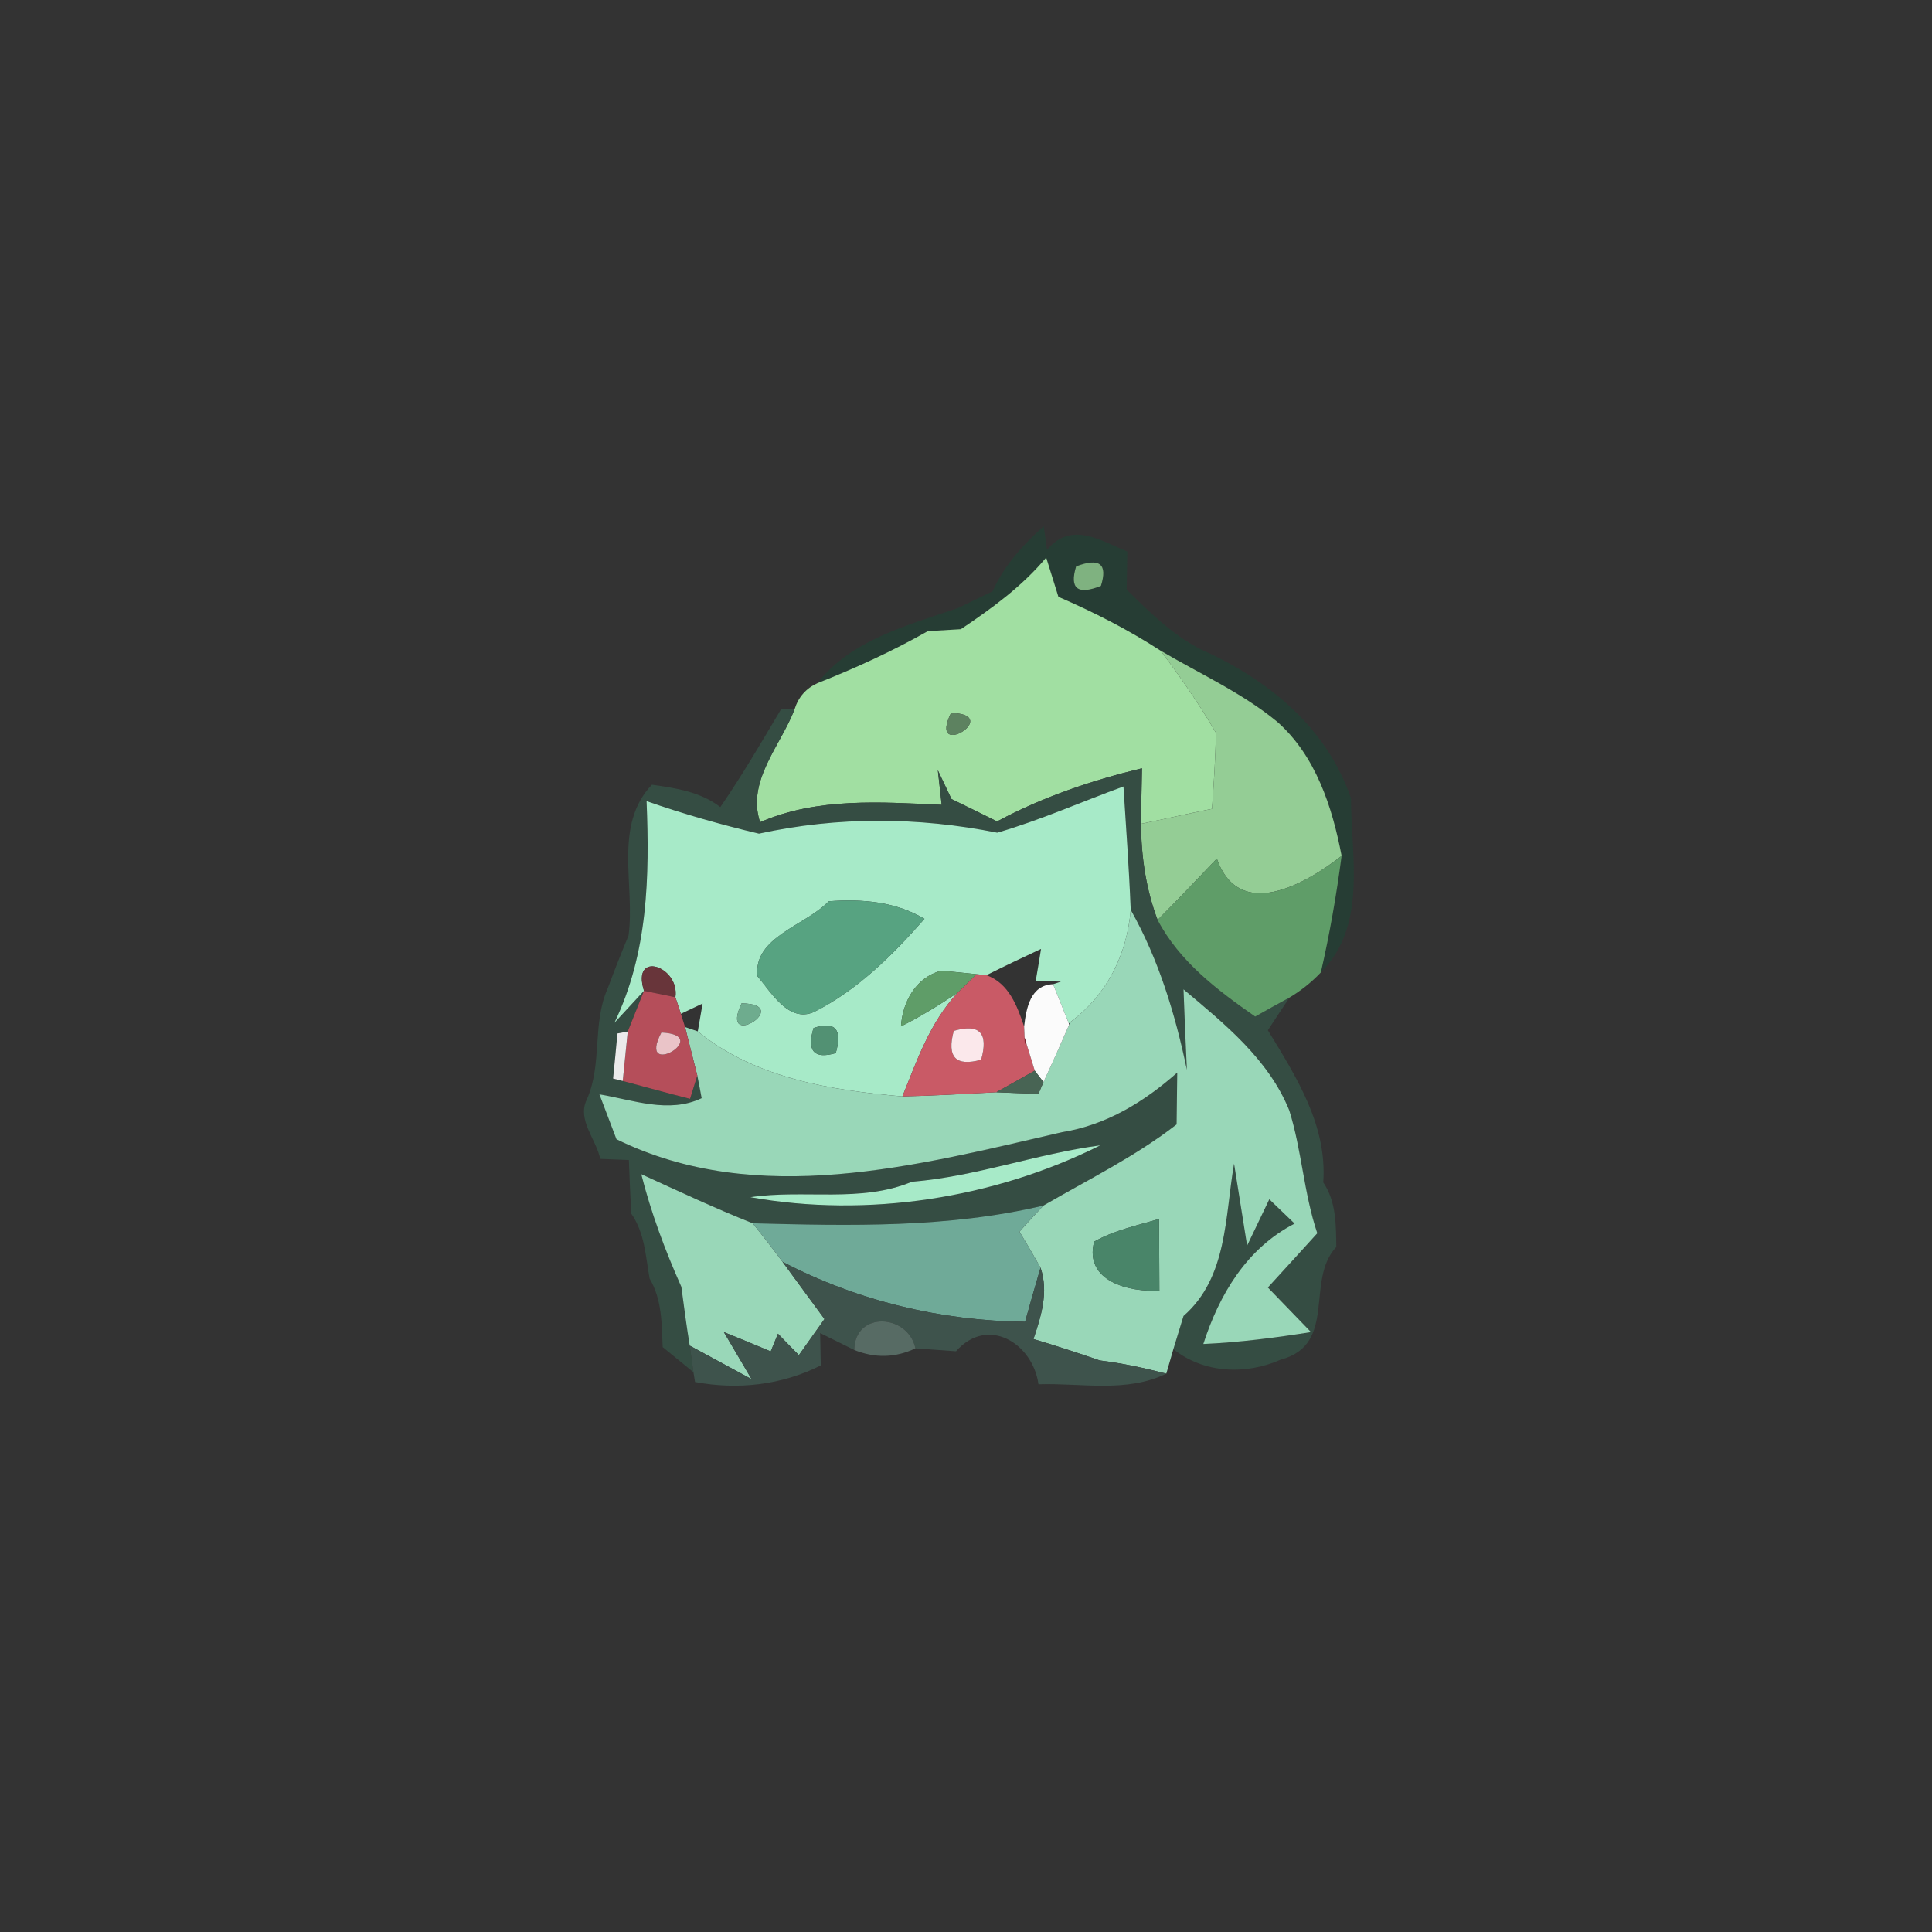 <?xml version="1.0" encoding="UTF-8" ?>
<!DOCTYPE svg PUBLIC "-//W3C//DTD SVG 1.1//EN" "http://www.w3.org/Graphics/SVG/1.1/DTD/svg11.dtd">
<svg width="120pt" height="120pt" viewBox="0 0 120 120" version="1.1" xmlns="http://www.w3.org/2000/svg">
<rect x="0" y="0" width="120" height="120" fill="#333333" stroke="none"/>
<g id="#263e34f5">
<path fill="#263e34" opacity="0.96" d=" M 61.65 36.73 C 62.36 35.13 63.54 33.84 64.83 32.68 L 65.03 34.15 C 66.55 32.36 68.31 33.55 70.02 34.26 C 70.01 34.85 69.99 36.03 69.98 36.62 C 71.36 37.99 72.77 39.38 74.52 40.30 C 78.72 42.18 82.36 45.10 83.91 49.57 C 83.92 53.23 84.93 57.50 82.04 60.40 C 82.59 58.01 83.01 55.59 83.33 53.16 C 82.75 50.12 81.72 46.94 79.33 44.83 C 77.13 43.02 74.52 41.85 72.08 40.41 C 70.07 39.11 67.94 38.02 65.74 37.07 C 65.55 36.46 65.17 35.24 64.98 34.63 C 63.49 36.42 61.60 37.79 59.68 39.08 C 59.17 39.11 58.15 39.17 57.63 39.20 C 55.43 40.45 53.13 41.50 50.78 42.43 C 52.83 39.75 56.45 38.81 59.52 37.76 C 60.05 37.50 61.12 36.98 61.65 36.73 M 66.84 35.18 C 66.42 36.56 66.93 36.97 68.38 36.39 C 68.81 35.03 68.30 34.62 66.84 35.18 Z" />
</g>
<g id="#a1dfa2ff">
<path fill="#a1dfa2" opacity="1.00" d=" M 59.68 39.08 C 61.60 37.79 63.49 36.42 64.98 34.63 C 65.17 35.24 65.55 36.46 65.74 37.07 C 67.94 38.02 70.07 39.11 72.08 40.41 C 73.32 42.04 74.48 43.73 75.51 45.49 C 75.51 45.50 75.52 45.52 75.52 45.53 C 75.50 47.10 75.39 48.67 75.28 50.24 C 73.81 50.53 72.34 50.87 70.87 51.17 C 70.88 50.30 70.91 48.58 70.93 47.72 C 67.81 48.47 64.77 49.50 61.93 51.02 C 60.99 50.55 60.04 50.09 59.10 49.63 C 58.89 49.18 58.46 48.28 58.25 47.84 C 58.31 48.37 58.43 49.45 58.49 49.99 C 54.70 49.82 50.78 49.52 47.21 51.07 C 46.36 48.51 48.49 46.31 49.35 44.06 C 49.59 43.29 50.07 42.75 50.78 42.43 C 53.13 41.50 55.43 40.45 57.63 39.20 C 58.15 39.17 59.17 39.11 59.68 39.08 M 64.36 38.04 C 64.67 38.35 64.67 38.35 64.36 38.04 M 62.26 40.29 C 62.74 40.77 62.74 40.77 62.26 40.29 M 60.29 42.27 C 60.77 42.75 60.77 42.75 60.29 42.27 M 59.07 44.28 C 57.59 47.31 62.38 44.38 59.07 44.28 Z" />
</g>
<g id="#7fb280ff">
<path fill="#7fb280" opacity="1.00" d=" M 66.84 35.18 C 68.30 34.62 68.81 35.03 68.38 36.39 C 66.93 36.97 66.42 36.56 66.84 35.18 Z" />
</g>
<g id="#3d583eff">
<path fill="#3d583e" opacity="1.00" d=" M 64.36 38.04 C 64.67 38.35 64.67 38.35 64.36 38.04 Z" />
</g>
<g id="#5a7e5eff">
<path fill="#5a7e5e" opacity="1.00" d=" M 62.26 40.29 C 62.74 40.77 62.74 40.77 62.26 40.29 Z" />
</g>
<g id="#94cd95ff">
<path fill="#94cd95" opacity="1.00" d=" M 72.08 40.41 C 74.52 41.85 77.13 43.02 79.33 44.83 C 81.72 46.94 82.75 50.12 83.33 53.16 C 81.09 54.91 76.97 57.28 75.58 53.33 C 74.36 54.61 73.15 55.89 71.90 57.14 C 71.18 55.23 70.88 53.20 70.87 51.17 C 72.34 50.87 73.81 50.53 75.28 50.24 C 75.39 48.67 75.50 47.10 75.52 45.53 L 75.52 45.51 L 75.51 45.49 C 74.48 43.73 73.32 42.04 72.08 40.41 M 76.27 50.25 C 76.76 50.73 76.76 50.73 76.27 50.25 Z" />
</g>
<g id="#608962ff">
<path fill="#608962" opacity="1.00" d=" M 60.29 42.27 C 60.77 42.75 60.77 42.75 60.29 42.27 Z" />
</g>
<g id="#354d43fd">
<path fill="#354d43" opacity="1.00" d=" M 48.52 44.04 L 49.35 44.06 C 48.49 46.31 46.36 48.51 47.21 51.07 C 50.78 49.52 54.70 49.82 58.49 49.99 C 58.43 49.45 58.31 48.37 58.25 47.84 C 58.46 48.28 58.89 49.18 59.10 49.63 C 60.04 50.09 60.99 50.55 61.93 51.02 C 64.77 49.50 67.81 48.47 70.93 47.72 C 70.91 48.58 70.88 50.30 70.87 51.17 C 70.88 53.20 71.18 55.23 71.90 57.14 C 73.26 59.73 75.61 61.50 77.96 63.14 C 78.49 62.84 79.55 62.25 80.09 61.96 C 79.75 62.47 79.08 63.48 78.75 63.99 C 80.51 66.88 82.44 69.89 82.19 73.44 C 83.00 74.64 82.98 76.07 83.00 77.45 C 81.05 79.52 83.10 83.50 79.55 84.45 C 77.38 85.41 74.78 85.31 72.88 83.80 C 73.04 83.28 73.35 82.26 73.51 81.74 C 76.25 79.35 76.08 75.57 76.65 72.28 C 76.92 73.98 77.19 75.68 77.46 77.37 C 77.81 76.65 78.49 75.21 78.84 74.49 C 79.36 74.99 79.88 75.49 80.41 76.00 C 77.44 77.53 75.73 80.40 74.74 83.48 C 76.98 83.38 79.21 83.09 81.43 82.74 C 80.76 82.05 79.42 80.66 78.75 79.97 C 79.78 78.85 80.80 77.72 81.82 76.60 C 80.98 74.11 80.86 71.46 80.08 68.97 C 78.80 65.80 76.06 63.59 73.51 61.45 C 73.57 63.12 73.64 64.78 73.72 66.45 C 73.00 63.00 71.97 59.59 70.23 56.51 C 70.13 53.95 69.94 51.40 69.78 48.85 C 67.17 49.80 64.62 50.94 61.94 51.72 C 57.03 50.74 52.05 50.71 47.14 51.78 C 44.78 51.22 42.45 50.56 40.16 49.76 C 40.35 54.45 40.25 59.21 38.16 63.53 L 40.00 61.54 C 39.75 62.17 39.24 63.44 38.99 64.07 L 38.35 64.19 C 38.29 64.89 38.15 66.29 38.08 66.99 L 38.68 67.14 C 40.07 67.51 41.46 67.90 42.86 68.25 L 43.31 66.80 C 43.38 67.15 43.52 67.86 43.58 68.21 C 41.53 69.18 39.32 68.32 37.23 67.97 C 37.50 68.67 38.02 70.06 38.29 70.76 C 47.05 75.06 56.99 72.39 65.97 70.32 C 68.72 69.88 71.08 68.43 73.12 66.62 C 73.11 67.42 73.09 69.04 73.08 69.84 C 70.52 71.83 67.60 73.26 64.81 74.88 C 58.89 76.28 52.79 76.14 46.75 75.98 C 44.41 75.05 42.13 73.98 39.83 72.93 C 40.44 75.34 41.31 77.66 42.32 79.93 C 42.48 81.14 42.64 82.36 42.84 83.58 L 43.07 85.23 C 42.59 84.84 41.64 84.06 41.16 83.67 C 41.10 82.21 41.12 80.71 40.35 79.42 C 40.10 78.04 40.05 76.58 39.21 75.38 C 39.15 74.27 39.10 73.16 39.06 72.05 C 38.61 72.03 37.73 72.00 37.28 71.98 C 37.04 70.78 35.85 69.58 36.43 68.33 C 37.44 66.12 36.76 63.58 37.75 61.38 C 38.16 60.28 38.59 59.19 39.04 58.11 C 39.46 54.98 38.08 51.28 40.49 48.74 C 41.98 48.95 43.51 49.18 44.74 50.13 C 46.10 48.16 47.30 46.09 48.52 44.04 M 56.64 73.40 C 53.46 74.73 49.93 73.86 46.61 74.36 C 53.88 75.66 61.74 74.44 68.34 71.14 C 64.39 71.66 60.62 73.08 56.64 73.40 Z" />
</g>
<g id="#5d8260ff">
<path fill="#5d8260" opacity="1.00" d=" M 59.07 44.28 C 62.38 44.38 57.59 47.31 59.07 44.28 Z" />
</g>
<g id="#618c63ff">
<path fill="#618c63" opacity="1.00" d=" M 75.52 45.53 C 75.52 45.52 75.51 45.50 75.51 45.49 L 75.52 45.51 L 75.52 45.53 Z" />
</g>
<g id="#a7eac8ff">
<path fill="#a7eac8" opacity="1.00" d=" M 40.16 49.76 C 42.45 50.56 44.78 51.22 47.14 51.78 C 52.05 50.71 57.03 50.74 61.94 51.72 C 64.62 50.94 67.17 49.80 69.78 48.85 C 69.94 51.40 70.13 53.95 70.23 56.51 C 70.00 59.28 68.76 61.78 66.52 63.45 L 66.39 63.57 L 65.41 61.13 L 65.90 60.97 L 64.33 60.93 C 64.42 60.43 64.58 59.44 64.66 58.94 C 63.52 59.47 62.39 60.01 61.27 60.57 L 60.66 60.51 C 60.11 60.45 59.00 60.34 58.45 60.29 C 56.88 60.72 56.06 62.22 55.96 63.75 C 57.18 63.14 58.34 62.42 59.48 61.66 C 57.78 63.48 56.96 65.84 56.05 68.10 C 51.58 67.71 46.92 66.98 43.34 64.06 C 43.41 63.63 43.57 62.77 43.64 62.33 C 43.31 62.49 42.63 62.81 42.29 62.97 C 42.21 62.71 42.04 62.20 41.95 61.94 C 42.23 60.02 39.20 58.99 40.00 61.54 L 38.16 63.53 C 40.25 59.21 40.35 54.45 40.16 49.76 M 51.47 55.98 C 50.06 57.48 46.76 58.20 47.05 60.64 C 47.90 61.62 48.97 63.54 50.55 62.86 C 53.27 61.49 55.44 59.33 57.42 57.07 C 55.60 55.99 53.54 55.83 51.47 55.98 M 46.06 62.32 C 44.62 65.36 49.38 62.36 46.06 62.32 M 50.53 63.85 C 50.10 65.28 50.56 65.80 51.91 65.41 C 52.34 63.93 51.88 63.41 50.53 63.85 Z" />
<path fill="#a7eac8" opacity="1.00" d=" M 56.64 73.40 C 60.62 73.08 64.39 71.66 68.34 71.14 C 61.74 74.44 53.88 75.66 46.61 74.36 C 49.93 73.86 53.46 74.73 56.64 73.40 Z" />
</g>
<g id="#618c62ff">
<path fill="#618c62" opacity="1.00" d=" M 76.27 50.25 C 76.76 50.73 76.76 50.73 76.27 50.25 Z" />
</g>
<g id="#5f9d68ff">
<path fill="#5f9d68" opacity="1.00" d=" M 71.90 57.14 C 73.15 55.89 74.36 54.61 75.58 53.33 C 76.97 57.28 81.09 54.91 83.33 53.16 C 83.01 55.59 82.59 58.01 82.04 60.40 C 81.46 61.01 80.81 61.53 80.09 61.96 C 79.55 62.25 78.49 62.84 77.96 63.14 C 75.61 61.50 73.26 59.73 71.90 57.14 M 74.34 56.18 C 74.81 56.69 74.81 56.69 74.34 56.18 Z" />
<path fill="#5f9d68" opacity="1.00" d=" M 58.45 60.29 C 59.00 60.34 60.11 60.45 60.66 60.51 C 60.37 60.80 59.78 61.37 59.48 61.66 C 58.34 62.42 57.18 63.14 55.96 63.75 C 56.06 62.22 56.88 60.72 58.45 60.29 Z" />
</g>
<g id="#57a381ff">
<path fill="#57a381" opacity="1.00" d=" M 51.47 55.98 C 53.54 55.83 55.60 55.99 57.42 57.07 C 55.44 59.33 53.27 61.49 50.55 62.86 C 48.97 63.54 47.90 61.62 47.05 60.64 C 46.76 58.20 50.06 57.48 51.47 55.98 Z" />
</g>
<g id="#365b3dff">
<path fill="#365b3d" opacity="1.00" d=" M 74.34 56.18 C 74.81 56.69 74.81 56.69 74.34 56.18 Z" />
</g>
<g id="#99d7b8ff">
<path fill="#99d7b8" opacity="1.00" d=" M 70.23 56.51 C 71.97 59.59 73.00 63.00 73.72 66.45 C 73.64 64.78 73.57 63.12 73.51 61.45 C 76.06 63.59 78.80 65.80 80.08 68.97 C 80.86 71.46 80.98 74.11 81.82 76.60 C 80.80 77.72 79.78 78.85 78.75 79.97 C 79.42 80.66 80.76 82.05 81.43 82.74 C 79.21 83.09 76.98 83.38 74.74 83.48 C 75.73 80.40 77.44 77.53 80.41 76.00 C 79.88 75.49 79.36 74.99 78.84 74.49 C 78.49 75.21 77.81 76.65 77.46 77.37 C 77.19 75.68 76.92 73.98 76.65 72.28 C 76.08 75.57 76.25 79.35 73.51 81.74 C 73.35 82.26 73.04 83.28 72.88 83.80 C 72.77 84.18 72.55 84.94 72.44 85.32 C 71.08 84.97 69.70 84.67 68.31 84.50 C 66.94 84.03 65.57 83.58 64.19 83.17 C 64.67 81.74 65.14 80.25 64.63 78.74 C 64.21 77.99 63.77 77.24 63.32 76.50 C 63.81 75.95 64.31 75.41 64.81 74.88 C 67.60 73.26 70.52 71.83 73.08 69.84 C 73.09 69.04 73.11 67.42 73.12 66.62 C 71.08 68.43 68.72 69.88 65.97 70.32 C 56.99 72.39 47.05 75.06 38.29 70.76 C 38.02 70.06 37.50 68.67 37.23 67.97 C 39.32 68.32 41.53 69.18 43.58 68.21 C 43.52 67.86 43.38 67.15 43.31 66.80 C 43.12 66.05 42.74 64.54 42.55 63.79 L 43.34 64.06 C 46.92 66.98 51.58 67.71 56.05 68.10 C 57.99 68.06 59.93 67.94 61.88 67.84 C 62.53 67.87 63.84 67.92 64.50 67.94 L 64.81 67.21 C 65.36 66.03 65.89 64.84 66.41 63.64 C 66.44 63.59 66.49 63.50 66.52 63.45 C 68.76 61.78 70.00 59.28 70.23 56.51 M 66.25 66.25 C 66.73 66.74 66.73 66.74 66.25 66.25 M 67.96 77.12 C 67.32 79.59 70.15 80.27 72.01 80.16 C 72.00 78.68 72.00 77.19 71.99 75.71 C 70.63 76.12 69.21 76.41 67.96 77.12 Z" />
<path fill="#99d7b8" opacity="1.00" d=" M 39.83 72.93 C 42.13 73.98 44.41 75.05 46.75 75.98 C 47.38 76.76 48.00 77.56 48.60 78.37 C 49.47 79.56 50.34 80.74 51.21 81.93 C 50.67 82.68 50.15 83.43 49.62 84.17 C 49.29 83.84 48.65 83.18 48.32 82.84 L 47.87 83.94 C 46.90 83.53 45.93 83.13 44.96 82.74 L 46.68 85.66 C 45.72 85.14 43.80 84.10 42.84 83.58 C 42.64 82.36 42.48 81.14 42.32 79.93 C 41.31 77.66 40.44 75.34 39.83 72.93 Z" />
</g>
<g id="#68353aff">
<path fill="#68353a" opacity="1.00" d=" M 40.00 61.54 C 39.20 58.99 42.23 60.02 41.95 61.94 C 41.46 61.84 40.49 61.64 40.00 61.54 Z" />
</g>
<g id="#c95a66ff">
<path fill="#c95a66" opacity="1.00" d=" M 60.66 60.51 L 61.27 60.57 C 62.66 61.07 63.18 62.48 63.61 63.76 L 63.64 64.45 C 63.64 64.55 63.65 64.75 63.65 64.84 L 63.72 64.71 L 64.27 66.50 C 63.67 66.84 62.48 67.51 61.88 67.84 C 59.93 67.94 57.99 68.06 56.05 68.10 C 56.96 65.84 57.78 63.48 59.48 61.66 C 59.78 61.37 60.37 60.80 60.66 60.51 M 59.24 64.03 C 58.80 65.66 59.36 66.26 60.94 65.82 C 61.41 64.16 60.84 63.56 59.24 64.03 Z" />
</g>
<g id="#fbfbfbff">
<path fill="#fbfbfb" opacity="1.00" d=" M 63.61 63.76 C 63.74 62.62 64.00 61.18 65.41 61.13 L 66.39 63.57 L 66.41 63.64 C 65.89 64.84 65.36 66.03 64.81 67.21 L 64.27 66.50 L 63.72 64.71 L 63.64 64.45 L 63.61 63.76 Z" />
</g>
<g id="#b54e5aff">
<path fill="#b54e5a" opacity="1.00" d=" M 40.00 61.54 C 40.49 61.64 41.46 61.84 41.95 61.94 C 42.04 62.20 42.21 62.71 42.29 62.97 L 42.55 63.79 C 42.74 64.54 43.12 66.05 43.31 66.80 L 42.86 68.25 C 41.46 67.90 40.07 67.51 38.68 67.14 C 38.76 66.37 38.91 64.84 38.99 64.07 C 39.24 63.44 39.75 62.17 40.00 61.54 M 41.08 64.13 C 39.51 67.13 44.38 64.29 41.08 64.13 Z" />
</g>
<g id="#6eac8eff">
<path fill="#6eac8e" opacity="1.00" d=" M 46.06 62.32 C 49.38 62.36 44.62 65.36 46.06 62.32 Z" />
</g>
<g id="#41544bff">
<path fill="#41544b" opacity="1.00" d=" M 66.39 63.57 L 66.52 63.45 C 66.49 63.50 66.44 63.59 66.41 63.64 L 66.39 63.57 Z" />
</g>
<g id="#ebebebff">
<path fill="#ebebeb" opacity="1.00" d=" M 38.35 64.19 L 38.99 64.07 C 38.91 64.84 38.76 66.37 38.68 67.14 L 38.08 66.99 C 38.15 66.29 38.29 64.89 38.35 64.19 Z" />
</g>
<g id="#eac4c8ff">
<path fill="#eac4c8" opacity="1.00" d=" M 41.08 64.13 C 44.38 64.29 39.51 67.13 41.08 64.13 Z" />
</g>
<g id="#529173ff">
<path fill="#529173" opacity="1.00" d=" M 50.53 63.85 C 51.88 63.41 52.34 63.93 51.91 65.41 C 50.56 65.80 50.10 65.28 50.53 63.85 Z" />
</g>
<g id="#fbe8ebff">
<path fill="#fbe8eb" opacity="1.00" d=" M 59.24 64.03 C 60.84 63.56 61.41 64.16 60.94 65.82 C 59.36 66.26 58.80 65.66 59.24 64.03 Z" />
</g>
<g id="#812630ff">
<path fill="#812630" opacity="1.00" d=" M 63.65 64.84 C 63.65 64.75 63.64 64.55 63.64 64.45 L 63.72 64.71 L 63.65 64.84 Z" />
</g>
<g id="#365144ff">
<path fill="#365144" opacity="1.00" d=" M 66.25 66.25 C 66.73 66.74 66.73 66.74 66.25 66.25 Z" />
</g>
<g id="#486454ff">
<path fill="#486454" opacity="1.00" d=" M 61.88 67.84 C 62.48 67.51 63.67 66.84 64.27 66.50 L 64.81 67.21 L 64.50 67.94 C 63.84 67.92 62.53 67.87 61.88 67.84 Z" />
</g>
<g id="#6faa98ff">
<path fill="#6faa98" opacity="1.00" d=" M 46.75 75.98 C 52.79 76.14 58.89 76.28 64.81 74.88 C 64.31 75.41 63.81 75.95 63.32 76.50 C 63.77 77.24 64.21 77.99 64.63 78.74 C 64.30 79.86 63.98 80.98 63.67 82.10 C 58.42 82.04 53.26 80.80 48.60 78.37 C 48.00 77.56 47.38 76.76 46.75 75.98 Z" />
</g>
<g id="#498569ff">
<path fill="#498569" opacity="1.00" d=" M 67.96 77.12 C 69.21 76.41 70.63 76.12 71.99 75.71 C 72.00 77.19 72.00 78.68 72.01 80.16 C 70.15 80.27 67.32 79.59 67.96 77.12 Z" />
</g>
<g id="#3e534cff">
<path fill="#3e534c" opacity="1.00" d=" M 48.60 78.37 C 53.26 80.80 58.42 82.04 63.67 82.10 C 63.98 80.98 64.30 79.86 64.63 78.74 C 65.14 80.25 64.67 81.74 64.19 83.17 C 65.57 83.58 66.94 84.03 68.31 84.50 C 69.70 84.67 71.08 84.97 72.44 85.32 C 69.97 86.53 67.13 85.89 64.50 85.98 C 64.16 83.46 61.37 81.69 59.38 83.93 C 58.75 83.89 57.49 83.79 56.86 83.75 C 56.40 81.60 53.09 81.41 53.06 83.85 C 52.53 83.59 51.47 83.06 50.94 82.80 C 50.95 83.30 50.97 84.31 50.98 84.81 C 48.56 86.03 45.84 86.34 43.17 85.84 L 43.07 85.23 L 42.84 83.58 C 43.80 84.10 45.72 85.14 46.68 85.66 L 44.96 82.74 C 45.93 83.13 46.90 83.53 47.87 83.94 L 48.32 82.84 C 48.65 83.18 49.29 83.84 49.62 84.17 C 50.15 83.43 50.67 82.68 51.21 81.93 C 50.34 80.74 49.47 79.56 48.60 78.37 Z" />
</g>
<g id="#576b64ff">
<path fill="#576b64" opacity="1.00" d=" M 53.06 83.85 C 53.09 81.41 56.40 81.60 56.86 83.75 C 55.61 84.34 54.35 84.37 53.06 83.85 Z" />
</g>
</svg>
